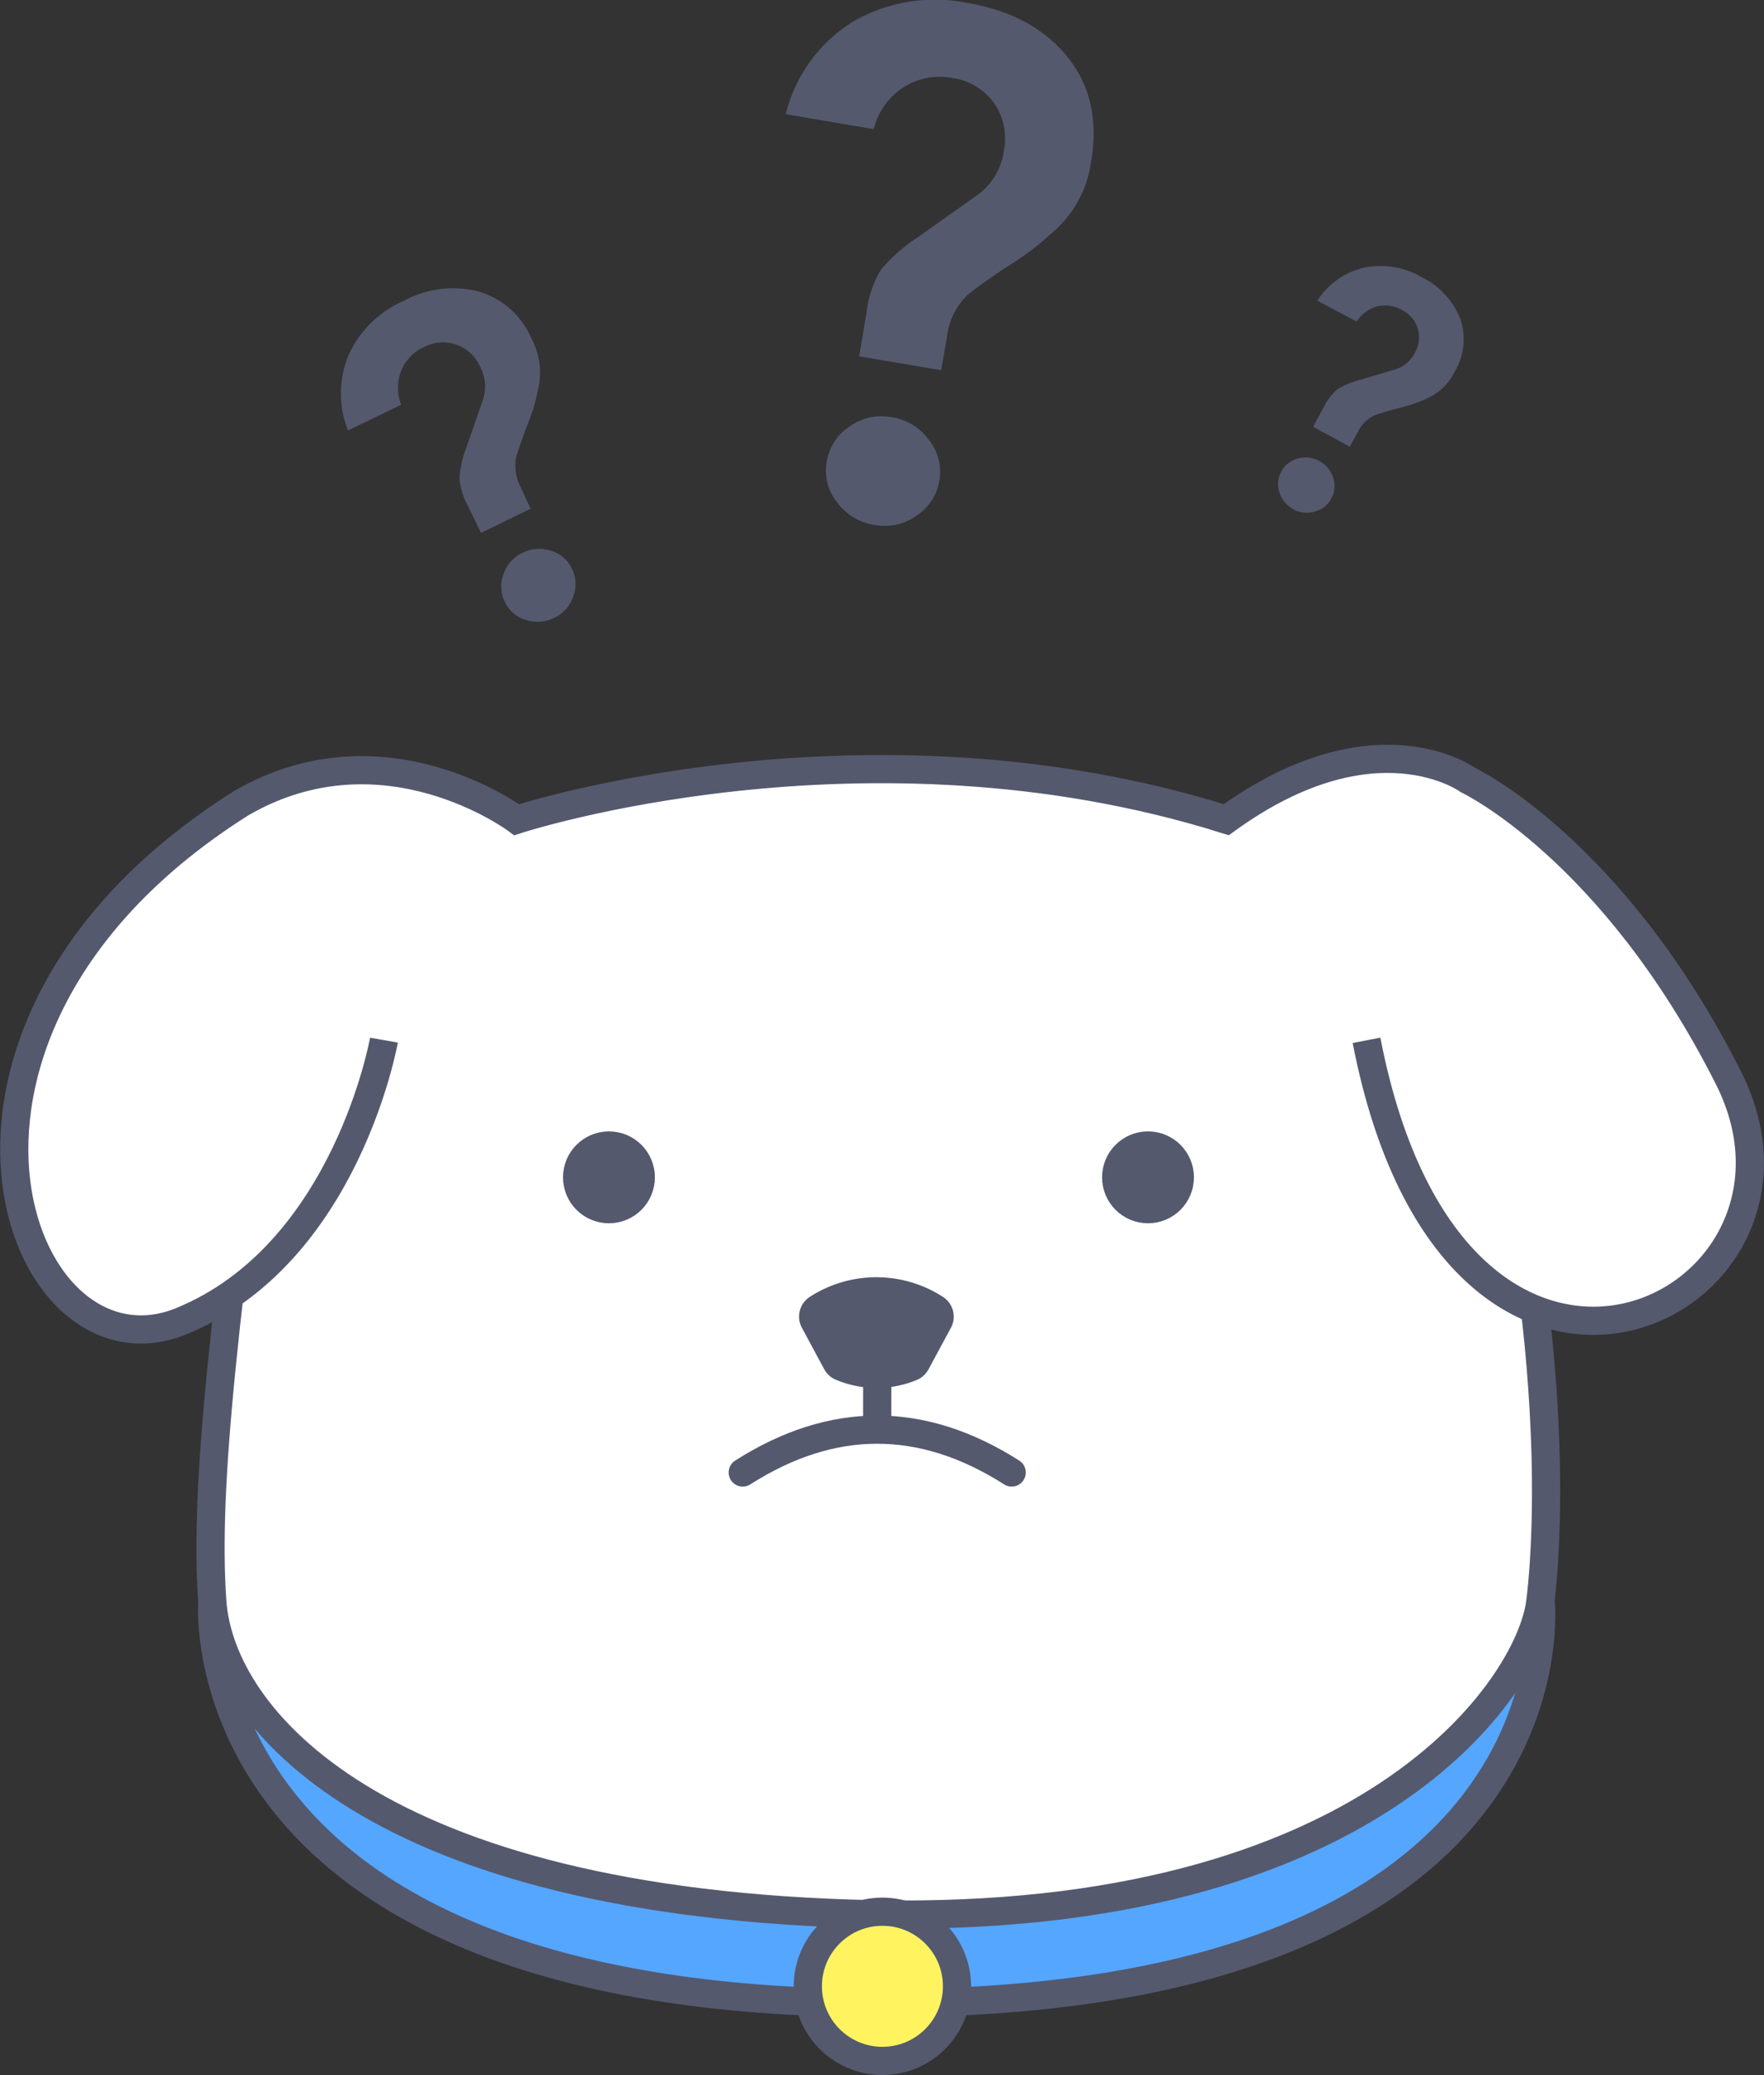<svg xmlns="http://www.w3.org/2000/svg" viewBox="0 0 187.77 220.82">
    <rect x="0" y="0" width="187.77" height="220.82" fill="#333333" stroke="none"/>
    <defs>
        <style>.cls-1{fill:#55a6ff;}.cls-1,.cls-2,.cls-3,.cls-4,.cls-5,.cls-6,.cls-7{stroke:#54596e;stroke-width:3px;}.cls-2{fill:#fff;}.cls-3,.cls-5{fill:none;}.cls-4,.cls-7,.cls-8{fill:#54596e;}.cls-5{stroke-linecap:round;}.cls-6{fill:#fff35f;}.cls-7{stroke-linejoin:round;}</style>
    </defs>
    <g id="Layer_2" data-name="Layer 2">
        <g id="Layer_1-2" data-name="Layer 1">
            <path class="cls-1" d="M164,170.46s4.62,42.71-70.08,42.71S22.6,170.46,22.6,170.46C67.14,202.23,114.23,202.59,164,170.46Z"/>
            <path class="cls-2" d="M29.31,100.21c-5.41,39.15-7.59,57.92-6.71,70.25s17.32,32.14,70.31,33.25,69.94-24.22,71.05-33.25,1.91-34.55-8.81-70.25"/>
            <path class="cls-2" d="M40.87,110.69s-4,22.74-21.57,29.91-31.71-31.13,6.38-55.13C40.87,76.66,55,87.23,55,87.23s37-12.11,75.53,0C146.34,75.78,156.25,83,156.25,83s15.41,7.27,27.74,31.71-29.06,44.92-38.53-4"/>
            <line class="cls-3" x1="93.37" y1="152.14" x2="93.38" y2="146.8"/>
            <circle class="cls-4" cx="64.82" cy="125.29" r="3.39"/>
            <circle class="cls-4" cx="122.2" cy="125.29" r="3.39"/>
            <path class="cls-5" d="M79.06,156.7q14.31-9.12,28.63,0"/>
            <circle class="cls-6" cx="93.93" cy="211.38" r="7.94"/>
            <path class="cls-7" d="M86.68,140.59l2.37,4.4a1,1,0,0,0,.54.47,9.68,9.68,0,0,0,7.44,0,1,1,0,0,0,.49-.46l2.38-4.41a1,1,0,0,0-.36-1.33,11.56,11.56,0,0,0-12.51,0A1,1,0,0,0,86.68,140.59Z"/>
            <path class="cls-8" d="M143.68,47.54l-3.9-2.12,1.14-2.11a5.64,5.64,0,0,1,1.44-1.88,8.69,8.69,0,0,1,2.4-1l3.89-1.16a3.46,3.46,0,0,0,1.95-1.71,3.3,3.3,0,0,0,.32-2.57,3.26,3.26,0,0,0-1.68-2,3.6,3.6,0,0,0-2.64-.38,3.76,3.76,0,0,0-2.19,1.61L140.23,32a8,8,0,0,1,5-3.52,8.72,8.72,0,0,1,6.08,1,8.41,8.41,0,0,1,4.11,4.39,6.7,6.7,0,0,1-.6,5.73,6,6,0,0,1-3,2.84,16.71,16.71,0,0,1-1.63.63c-.36.11-.82.24-1.4.39s-1.06.28-1.47.41-.74.23-1,.32A3.81,3.81,0,0,0,144.52,46Zm-6,6.65a3.07,3.07,0,0,1-1.48-1.76,2.71,2.71,0,0,1,.18-2.23,2.79,2.79,0,0,1,1.76-1.4,3,3,0,0,1,2.28.25,3.06,3.06,0,0,1,1.48,1.77,2.69,2.69,0,0,1-.18,2.22,2.79,2.79,0,0,1-1.76,1.4A3,3,0,0,1,137.64,54.19Z"/>
            <path class="cls-8" d="M100.19,39.4l-8.74-1.48.8-4.72a11.12,11.12,0,0,1,1.51-4.48,17.35,17.35,0,0,1,3.89-3.44l6.61-4.69a6.93,6.93,0,0,0,2.59-4.5,6.65,6.65,0,0,0-1-5.07,6.52,6.52,0,0,0-4.47-2.71,7.09,7.09,0,0,0-5.23,1A7.42,7.42,0,0,0,93,13.74l-9.36-1.59a16.1,16.1,0,0,1,7.21-9.88A17.39,17.39,0,0,1,103,.32Q109.89,1.49,113.58,6c2.46,3,3.32,6.73,2.56,11.22a12,12,0,0,1-3.87,7.31c-1.19,1.07-2.09,1.82-2.69,2.25s-1.4,1-2.39,1.62-1.82,1.23-2.52,1.72-1.25.92-1.68,1.27a7.43,7.43,0,0,0-2.21,4.56ZM93.06,55.86a6.08,6.08,0,0,1-3.94-2.38A5.36,5.36,0,0,1,88,49.15a5.51,5.51,0,0,1,2.43-3.76,5.8,5.8,0,0,1,4.46-1,6,6,0,0,1,3.94,2.37A5.42,5.42,0,0,1,100,51.1a5.53,5.53,0,0,1-2.43,3.77A5.84,5.84,0,0,1,93.06,55.86Z"/>
            <path class="cls-8" d="M56.48,54.14,51.2,56.71l-1.38-2.85a7.33,7.33,0,0,1-.91-3,11.44,11.44,0,0,1,.77-3.34l1.76-5.07A4.63,4.63,0,0,0,51.1,39a4.39,4.39,0,0,0-2.51-2.32,4.31,4.31,0,0,0-3.46.26,4.67,4.67,0,0,0-2.43,2.54,5,5,0,0,0,0,3.59l-5.65,2.74a10.65,10.65,0,0,1,.08-8.09A11.54,11.54,0,0,1,43,32a11,11,0,0,1,7.87-1,8.77,8.77,0,0,1,5.69,5,7.84,7.84,0,0,1,.73,5.42,22.57,22.57,0,0,1-.58,2.25c-.16.46-.38,1.06-.66,1.79s-.51,1.37-.69,1.9-.33,1-.43,1.33a5,5,0,0,0,.57,3.3ZM59,65.75a4,4,0,0,1-3,.23,3.54,3.54,0,0,1-2.25-1.9,3.69,3.69,0,0,1-.14-3,3.86,3.86,0,0,1,2-2.25,4,4,0,0,1,3-.23,3.56,3.56,0,0,1,2.26,1.9,3.69,3.69,0,0,1,.14,3A3.88,3.88,0,0,1,59,65.75Z"/>
        </g>
    </g>
</svg>